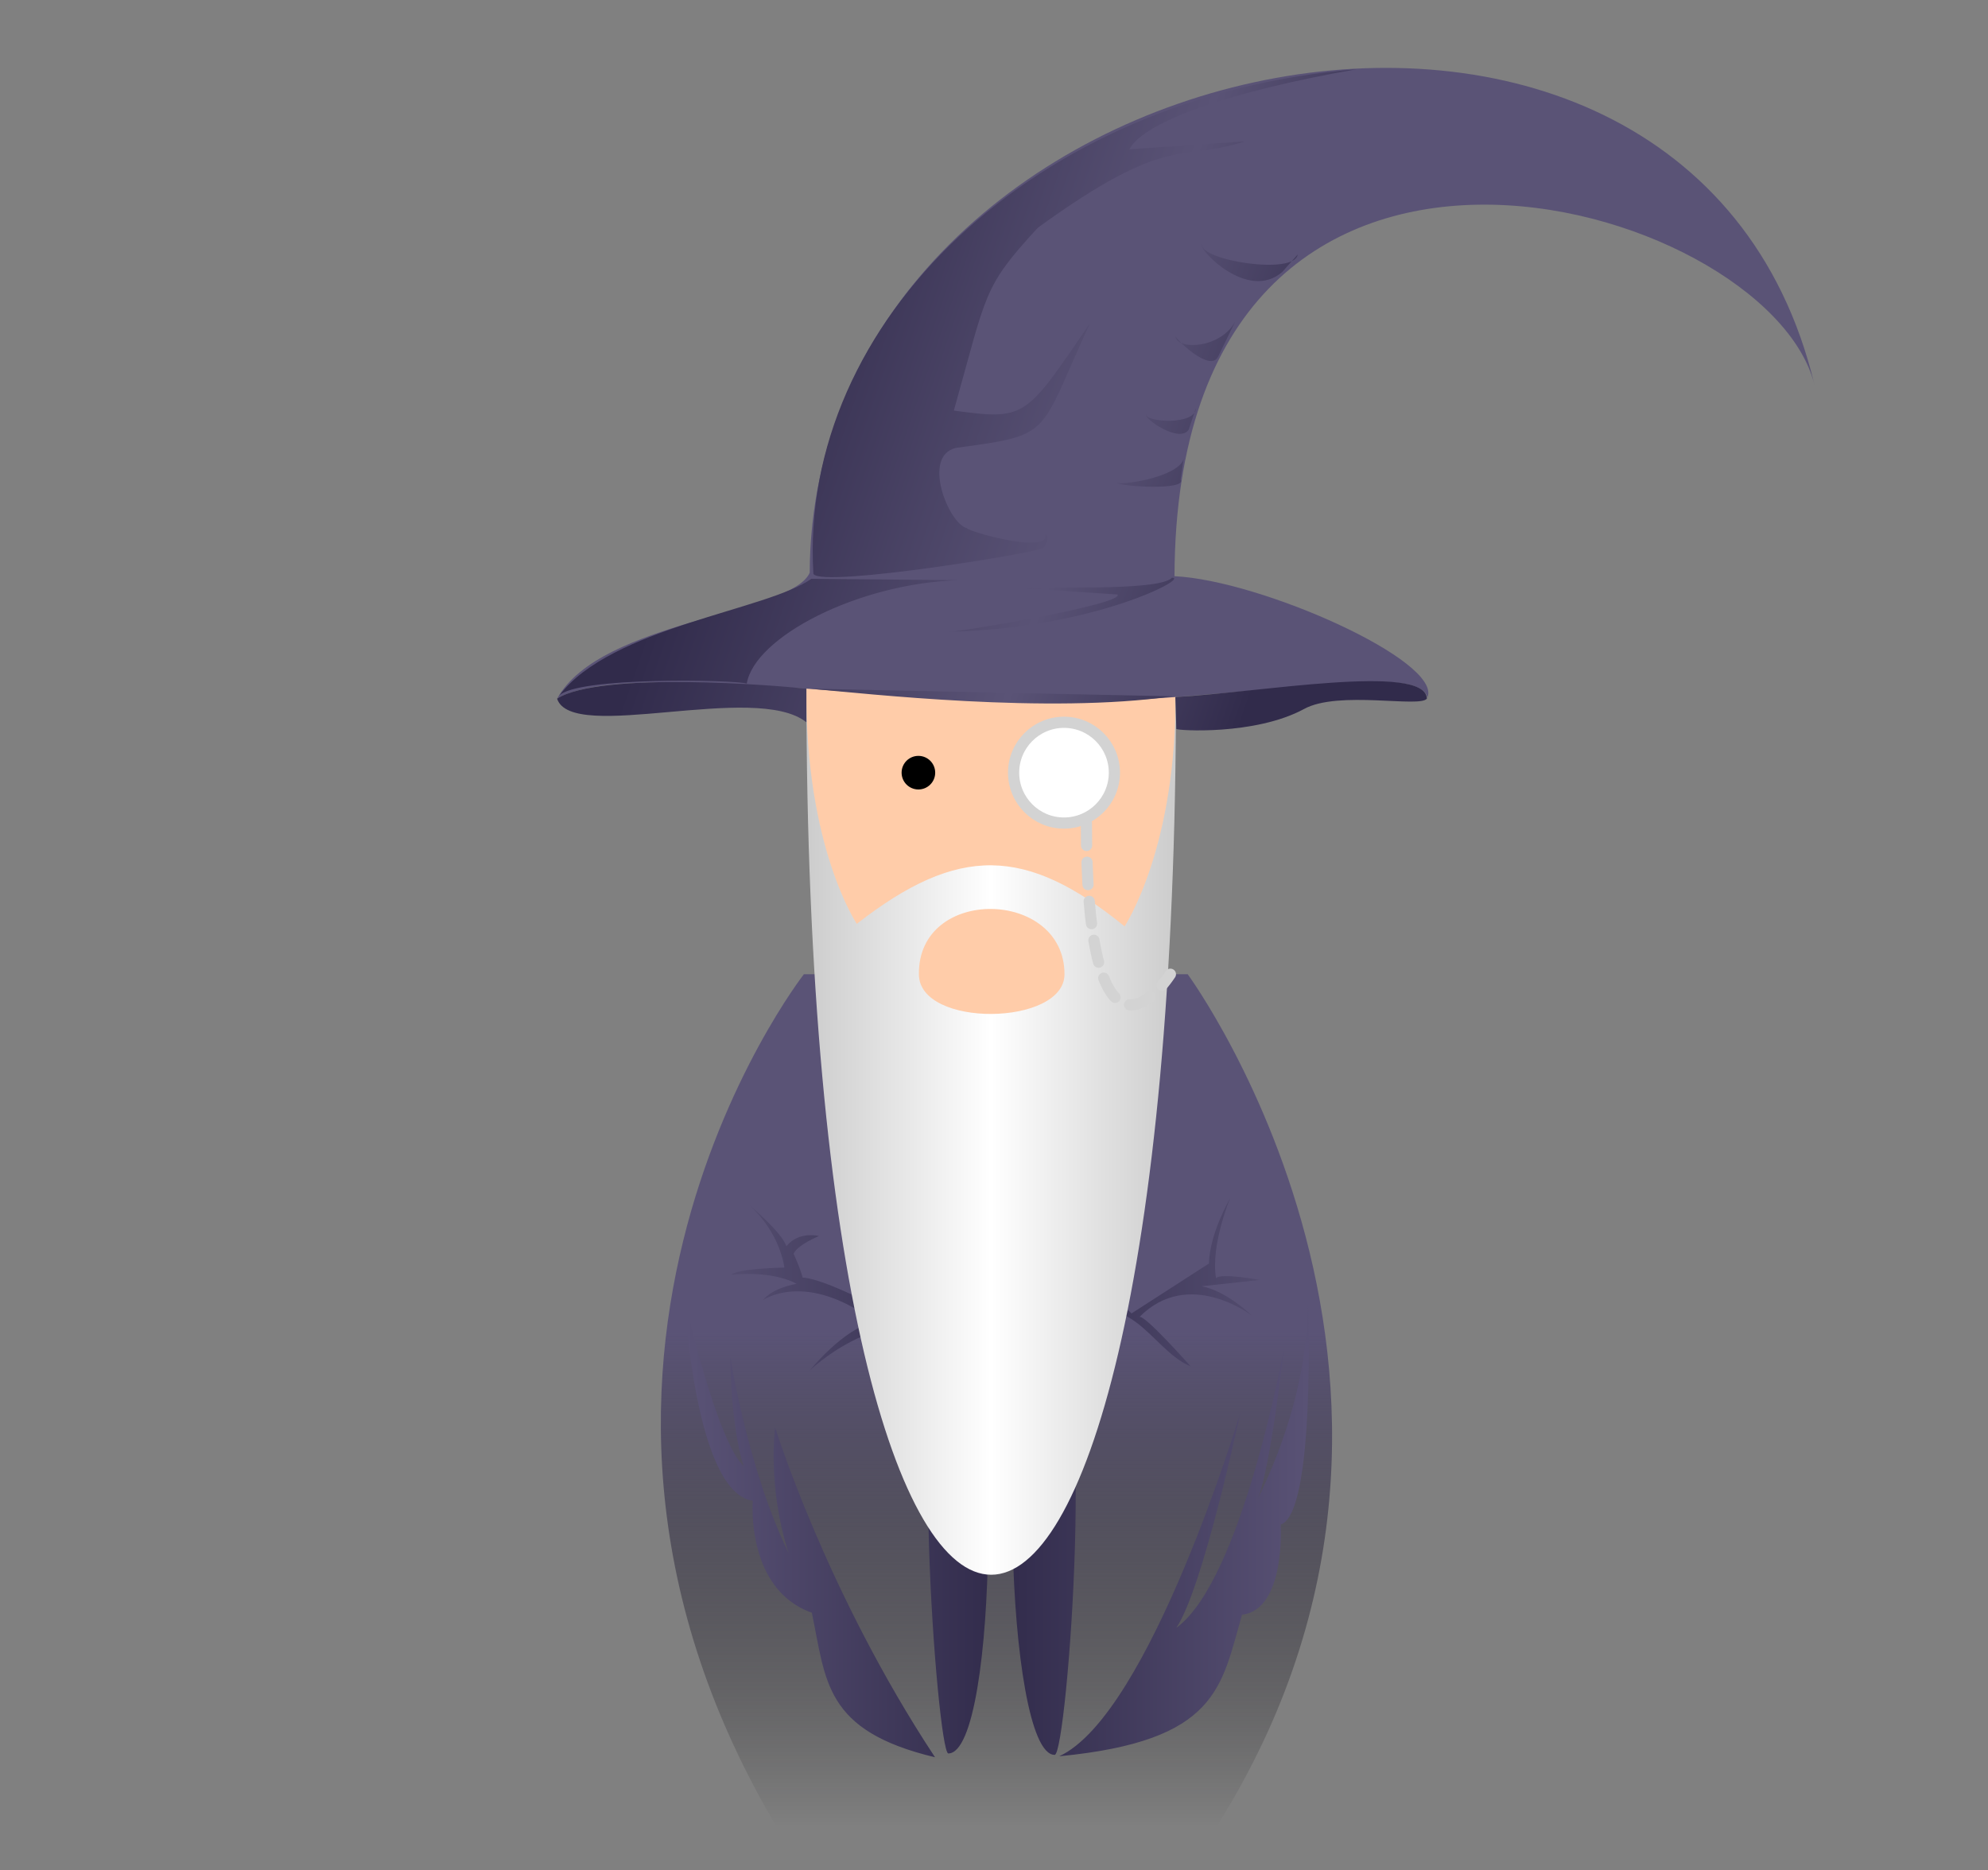 <?xml version="1.0" encoding="UTF-8" standalone="no"?>
<!DOCTYPE svg PUBLIC "-//W3C//DTD SVG 20010904//EN"
              "http://www.w3.org/TR/2001/REC-SVG-20010904/DTD/svg10.dtd">

<svg xmlns="http://www.w3.org/2000/svg" viewBox="-95 10 355 334">
  <rect x="-95" y="10" width="355" height="334" fill="#808080" stroke="none"/>
  <defs>
	<linearGradient id="body_Grad" gradientTransform="rotate(90)">
	  <stop offset="0.4" stop-color="#5a5376" />
	  <stop offset="0.95" stop-color="transparent" />
	</linearGradient>
	<linearGradient id="cloth_vally_Grad" >
	  <stop offset="0" stop-color="#5a5376" />
	  <stop offset="0.5" stop-color="#312b4b" />
	  <stop offset="1" stop-color="#5a5376" />
	</linearGradient>
	<linearGradient id="bear_Grad">
		<stop offset="0" stop-color="#cccccc" />
		<stop offset="0.5" stop-color="white" />
		<stop offset="1" stop-color="#cccccc" />
	</linearGradient>
    <linearGradient id="hat_Grad" gradientTransform="rotate(15,.5,.5)">
	  <stop offset="0" stop-color="#312b4b" />
	  <stop offset="0.2" stop-color="#312b4b" />
	  <stop offset="0.63" stop-color="#5a5376" />
	  <stop offset="0.9" stop-color="#312b4b" />
	</linearGradient>
	<linearGradient id="glass_Grad" gradientTransform="rotate(60,.5,.5)">
		<stop offset="0" stop-color="#ffffff77">
			<animate dur="2s" attributeName="offset" from="-0.3" to="1.0" repeatCount="indefinite"/>
		</stop>
		<stop offset="0.2" stop-color="white">
			<animate dur="2s" attributeName="offset" from="0" to="1.3" repeatCount="indefinite"/>
		</stop>
		<stop offset="0.3" stop-color="#ffffff77">
			<animate dur="2s" attributeName="offset" from="0.3" to="1.6" repeatCount="indefinite"/>
		</stop>
	</linearGradient>
  </defs>
  <path id="body" fill="url(#body_Grad)" d="M 117.09,184.00
           C 117.09,184.00 175.16,263.07 117.00,344.00
             117.00,344.00 48.55,344.00 48.55,344.00
             -8.92,257.63 48.55,184.00 48.55,184.00
             48.55,184.00 117.09,184.00 117.09,184.00 Z" />
	<path id="cloth_valley"
        fill="url(#cloth_vally_Grad)" 
        d="M 74.33,323.17
           C 83.46,323.17 83.83,248.14 75.33,248.67
             66.83,249.19 72.33,322.79 74.33,323.17 Z
           M 91.96,248.67
           C 82.71,248.92 84.46,323.42 93.33,323.42
             95.58,323.54 101.21,248.42 91.96,248.67 Z
           M 94.15,323.67
           C 110.33,316.21 126.46,262.42 126.46,262.42
             126.46,262.42 119.83,293.73 115.05,300.74
             126.83,292.17 134.27,250.85 134.27,250.85
             134.27,250.85 131.97,271.67 129.63,277.66
             134.77,267.07 138.41,255.20 138.58,242.67
             138.58,242.67 139.97,280.12 133.70,282.30
             133.70,282.30 134.61,297.48 126.79,298.39
             123.06,311.30 122.52,320.94 94.15,323.67 Z
           M 94.15,247.30
           C 106.46,238.04 110.21,250.98 117.61,254.03
             117.61,254.03 109.27,244.60 108.46,245.23
             117.27,236.29 128.52,244.94 128.52,244.94
             128.52,244.94 124.02,240.54 119.58,239.73
             119.58,239.73 129.96,238.60 129.96,238.60
             129.96,238.60 122.90,237.29 122.15,238.29
             121.15,232.42 124.65,224.04 124.65,224.04
             124.65,224.04 121.02,230.23 120.88,235.67
             120.88,235.67 107.06,244.58 107.06,244.58
             103.02,240.23 94.15,247.30 94.15,247.30 Z
           M 71.97,323.85
           C 52.15,319.12 52.52,310.21 49.97,298.03
             38.15,293.85 39.42,278.03 39.42,278.03
             29.06,276.58 27.24,242.03 27.24,242.03
             27.24,242.03 32.88,267.12 37.79,271.85
             35.42,264.39 35.42,252.39 35.42,252.39
             35.42,252.39 38.52,272.39 45.79,287.30
             41.97,275.30 43.42,264.94 43.42,264.94
             43.42,264.94 52.52,294.39 71.97,323.85 Z
           M 74.52,247.48
           C 61.46,243.17 49.58,254.79 49.58,254.79
             49.58,254.79 55.58,247.29 61.21,246.04
             48.83,236.79 41.24,242.21 41.24,242.21
             43.08,239.92 47.24,239.30 47.24,239.30
             47.24,239.30 43.58,236.92 35.61,237.67
             36.71,236.54 45.06,236.39 45.06,236.39
             45.06,236.39 44.46,230.42 38.88,225.30
             38.88,225.30 44.58,230.04 45.42,232.58
             47.71,229.79 51.24,230.76 51.24,230.76
             51.24,230.76 47.46,232.29 46.71,233.92
             46.71,233.92 47.83,236.29 48.33,238.17
             52.46,238.42 63.06,244.21 63.06,244.21
             63.06,244.21 68.33,244.67 74.52,247.48 Z" />
  
  <path id="f_beard" fill="url(#bear_Grad)" d="M 49.00,133.00
           C 49.00,344.00 115.00,344.00 115.00,133.00
             115.00,133.00 49.00,133.00 49.00,133.00 Z" />
  <path id="f_face" fill="#ffcca9" d="M 49.00,133.00
           C 49.00,133.00 114.91,133.09 114.91,133.09
             115.27,161.27 105.82,175.45 105.82,175.45
             88.18,161.09 76.12,160.88 58.00,175.00
             58.00,175.00 48.75,161.25 49.00,133.00 Z
           M 95.09,184.00
           C 95.09,193.27 69.09,193.64 69.09,184.00
             68.91,168.18 95.09,168.73 95.09,184.00 Z" />
  <path id="hat" fill="#5a5376" d="M 159.91,134.55
           C 157.73,127.18 120.72,136.96 81.36,135.27
             42.73,132.76 14.03,129.36 4.50,134.75
             12.25,120.75 46.25,119.75 49.59,112.30
             49.95,17.20 206.25,-16.08 229.00,78.67
             220.64,45.39 115.09,14.91 114.73,112.91
             130.18,113.64 162.53,128.05 159.91,134.55 Z">
  </path>
  <path id="hat_valley" fill="url(#hat_Grad)" d="M 114.27,113.18
           C 117.60,113.11 100.32,122.27 74.55,122.82
             74.77,123.12 105.87,117.95 104.55,116.18
             104.55,116.18 88.36,115.09 88.36,115.09
             88.88,114.56 112.02,115.79 114.27,113.18 Z
           M 147.27,22.36
           C 124.67,26.33 109.33,31.67 106.67,36.67
             106.67,36.67 127.25,35.25 127.25,35.25
             115.69,39.06 113.96,33.54 90.33,50.67
             80.46,61.42 81.33,62.00 75.33,83.33
             88.21,85.08 88.10,84.67 99.67,67.67
             90.27,87.98 93.29,87.62 75.67,90.00
             69.54,91.50 74.42,103.58 77.67,104.33
             77.80,104.91 92.50,109.09 91.69,105.44
             92.21,105.38 92.10,107.80 90.94,107.94
             91.10,108.56 51.78,115.03 50.25,112.50
             47.56,67.25 90.00,27.00 147.27,22.36 Z
           M 136.73,55.45
           C 136.22,59.20 119.24,56.51 119.64,53.64
             118.81,54.37 127.81,63.98 134.00,58.55
             134.00,58.55 136.73,55.45 136.73,55.45 Z
           M 125.82,66.91
           C 123.45,72.36 114.97,72.64 114.91,70.00
             114.75,70.36 121.15,76.72 122.55,73.64
             122.55,73.64 125.82,66.91 125.82,66.91 Z
           M 116.36,92.00
           C 115.27,95.27 105.11,96.76 104.36,96.18
             104.85,96.93 117.10,97.62 115.82,95.64
             115.82,95.64 116.36,92.00 116.36,92.00 Z
           M 4.48,134.78
           C 12.30,129.83 43.78,132.43 49.00,133.00
             49.00,133.00 49.00,139.00 49.00,139.00
             39.91,131.73 7.09,142.82 4.48,134.78 Z
           M 114.88,134.50
           C 114.88,134.50 115.06,140.19 115.06,140.19
             115.11,140.48 129.12,141.38 137.88,136.62
             144.00,133.25 158.76,136.50 159.81,134.75
             159.44,128.38 129.75,133.69 114.88,134.50 Z
           M 76.25,113.62
           C 76.25,113.62 49.88,113.38 49.88,113.38
             42.00,119.00 14.00,122.00 4.82,134.29
             7.78,130.83 36.28,131.40 38.35,132.09
             39.73,123.82 58.09,114.18 76.25,113.62 Z
           M 49.64,133.00
           C 60.00,133.91 92.18,137.55 114.36,134.36M 118.55,82.91
           C 118.48,85.99 109.61,85.43 109.64,84.00
             109.17,84.73 115.65,89.25 117.27,86.73
             117.27,86.73 118.55,82.91 118.55,82.91 Z" />
  <circle id="righteye" fill="black" cx="69" cy="148" r="3" stroke="none" stroke-width="3">
	<animate attributeName="r" values="3;3;0;3" dur="2s" repeatCount="indefinite" calcMode="spline"
		  keyTimes="0;0.9;0.95;1" keySplines="0 0 1 1;0 0 1 1;0 0 1 1"/>
  </circle>
  <circle id="lefteye" fill="black" cx="95" cy="148" r="3" stroke="none" stroke-width="3">
	<animate attributeName="r" values="3;3;0;3" dur="2s" repeatCount="indefinite" calcMode="spline"
		  keyTimes="0;0.9;0.95;1" keySplines="0 0 1 1;0 0 1 1;0 0 1 1"/>
  </circle>
  <circle id="glass" fill="url(#glass_Grad)" cx="95" cy="148" r="9" stroke="lightgray" stroke-width="2"/>
  <path id="glasslead" stroke="lightgray" stroke-width="2" fill="none" 
    stroke-linecap="round" stroke-dasharray="4 3" d="M 99,157 C 99,200 110,190 114,184"/>
</svg>
